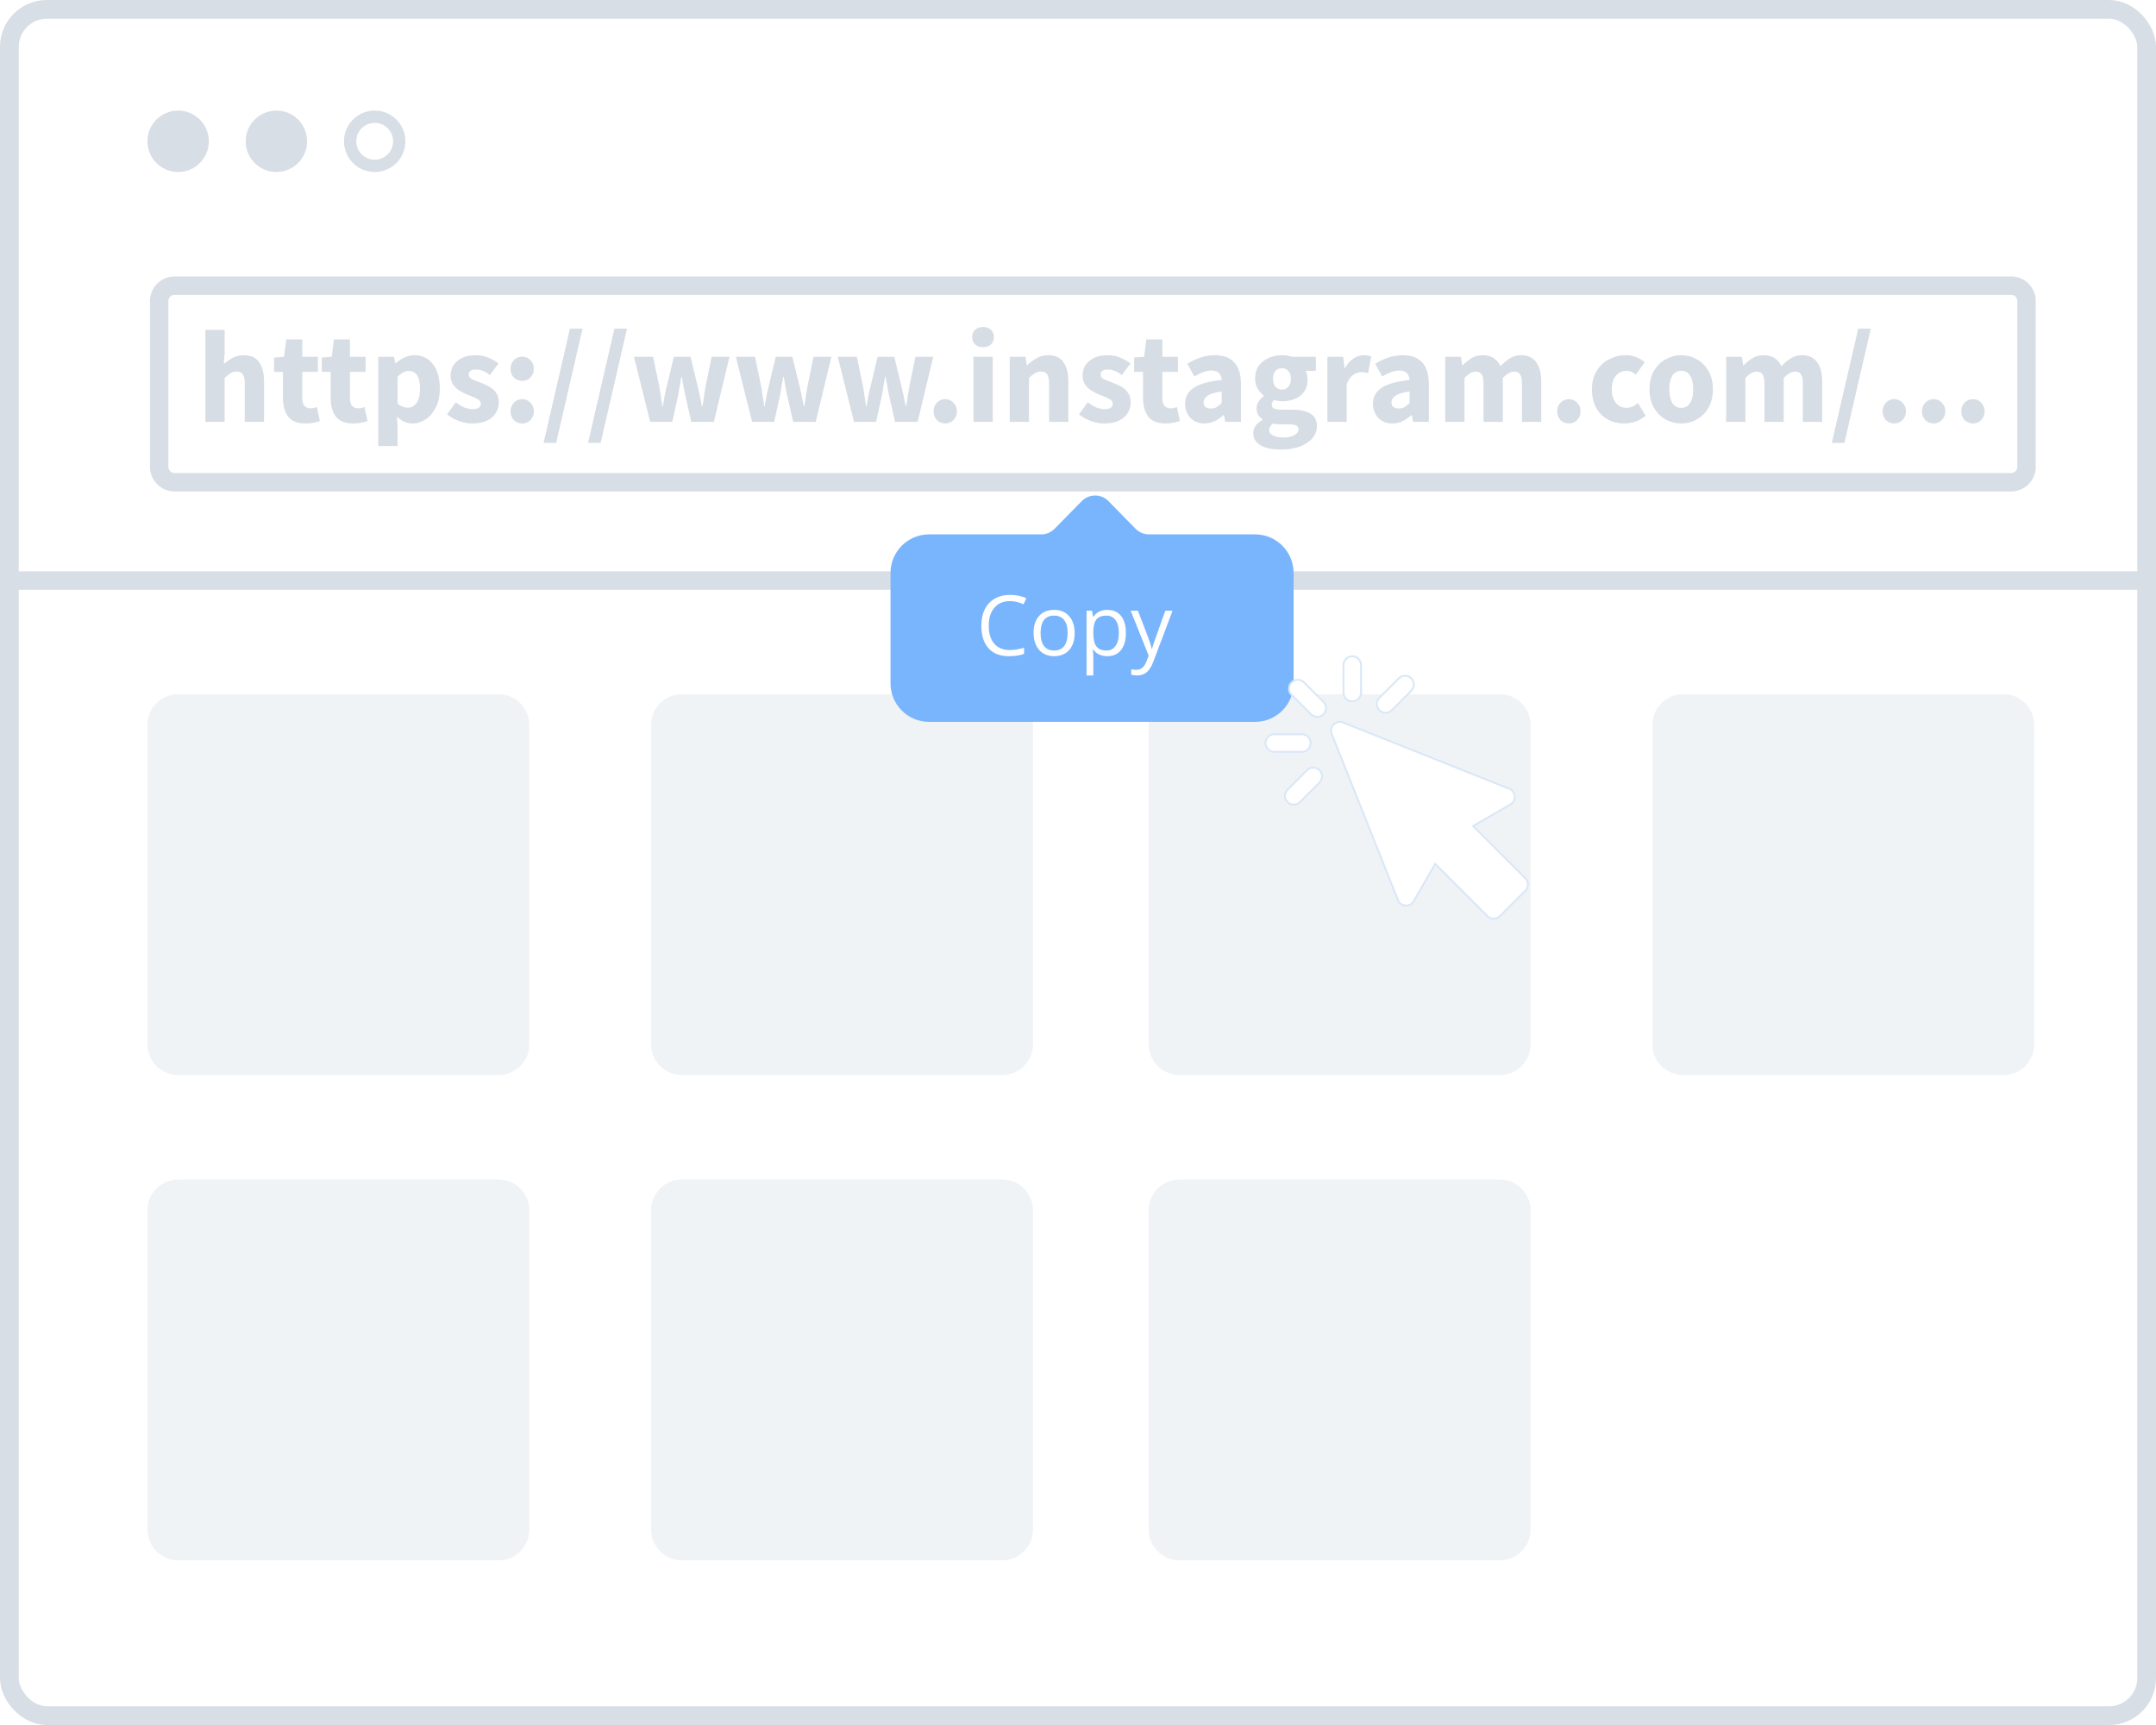 <svg width="230" height="184" viewBox="0 0 230 184" fill="none" xmlns="http://www.w3.org/2000/svg">
<rect x="1" y="1" width="228" height="182" rx="4" fill="white" stroke="#D8DEE5" stroke-width="2"/>
<path fill-rule="evenodd" clip-rule="evenodd" d="M230 62.906H0V60.94H230V62.906Z" fill="#D8DEE5"/>
<path fill-rule="evenodd" clip-rule="evenodd" d="M205.795 38.045C206.179 38.429 206.179 39.051 205.795 39.435L201.943 43.287C201.559 43.671 200.936 43.671 200.553 43.287C200.169 42.904 200.169 42.281 200.553 41.897L204.405 38.045C204.789 37.661 205.411 37.661 205.795 38.045Z" fill="white"/>
<path fill-rule="evenodd" clip-rule="evenodd" d="M205.874 43.287C205.49 43.671 204.868 43.671 204.484 43.287L200.632 39.435C200.248 39.051 200.248 38.429 200.632 38.045C201.016 37.661 201.638 37.661 202.022 38.045L205.874 41.897C206.258 42.281 206.258 42.904 205.874 43.287Z" fill="white"/>
<path fill-rule="evenodd" clip-rule="evenodd" d="M214.547 31.453H18.621C18.259 31.453 17.966 31.747 17.966 32.108V49.801C17.966 50.163 18.259 50.456 18.621 50.456H214.547C214.909 50.456 215.202 50.163 215.202 49.801V32.108C215.202 31.747 214.909 31.453 214.547 31.453ZM18.621 29.487C17.174 29.487 16 30.661 16 32.108V49.801C16 51.248 17.174 52.422 18.621 52.422H214.547C215.995 52.422 217.168 51.248 217.168 49.801V32.108C217.168 30.661 215.995 29.487 214.547 29.487H18.621Z" fill="#D8DEE5"/>
<rect x="190" y="32" width="25" height="18" fill="url(#paint0_linear_1045_2026)"/>
<path d="M22.279 15.071C22.279 16.881 20.812 18.348 19.003 18.348C17.193 18.348 15.727 16.881 15.727 15.071C15.727 13.262 17.193 11.795 19.003 11.795C20.812 11.795 22.279 13.262 22.279 15.071Z" fill="#D8DEE5"/>
<path d="M32.763 15.071C32.763 16.881 31.297 18.348 29.487 18.348C27.678 18.348 26.211 16.881 26.211 15.071C26.211 13.262 27.678 11.795 29.487 11.795C31.297 11.795 32.763 13.262 32.763 15.071Z" fill="#D8DEE5"/>
<path fill-rule="evenodd" clip-rule="evenodd" d="M39.971 17.037C41.057 17.037 41.937 16.157 41.937 15.071C41.937 13.986 41.057 13.105 39.971 13.105C38.886 13.105 38.006 13.986 38.006 15.071C38.006 16.157 38.886 17.037 39.971 17.037ZM39.971 18.348C41.781 18.348 43.248 16.881 43.248 15.071C43.248 13.262 41.781 11.795 39.971 11.795C38.162 11.795 36.695 13.262 36.695 15.071C36.695 16.881 38.162 18.348 39.971 18.348Z" fill="#D8DEE5"/>
<path opacity="0.2" d="M15.727 77.322C15.727 75.512 17.193 74.045 19.003 74.045H53.193C55.002 74.045 56.469 75.512 56.469 77.322V111.396C56.469 113.205 55.002 114.672 53.193 114.672H19.003C17.193 114.672 15.727 113.205 15.727 111.396V77.322Z" fill="#B8C3D2"/>
<path opacity="0.2" d="M69.459 77.322C69.459 75.512 70.925 74.045 72.735 74.045H106.925C108.734 74.045 110.201 75.512 110.201 77.322V111.396C110.201 113.205 108.734 114.672 106.925 114.672H72.735C70.925 114.672 69.459 113.205 69.459 111.396V77.322Z" fill="#B8C3D2"/>
<path opacity="0.2" d="M122.536 77.322C122.536 75.512 124.003 74.045 125.812 74.045H160.002C161.811 74.045 163.278 75.512 163.278 77.322V111.396C163.278 113.205 161.811 114.672 160.002 114.672H125.812C124.003 114.672 122.536 113.205 122.536 111.396V77.322Z" fill="#B8C3D2"/>
<path opacity="0.2" d="M176.268 77.322C176.268 75.512 177.735 74.045 179.544 74.045H213.734C215.543 74.045 217.01 75.512 217.01 77.322V111.396C217.01 113.205 215.543 114.672 213.734 114.672H179.544C177.735 114.672 176.268 113.205 176.268 111.396V77.322Z" fill="#B8C3D2"/>
<path opacity="0.2" d="M15.727 129.088C15.727 127.279 17.193 125.812 19.003 125.812H53.193C55.002 125.812 56.469 127.279 56.469 129.088V163.162C56.469 164.972 55.002 166.439 53.193 166.439H19.003C17.193 166.439 15.727 164.972 15.727 163.162V129.088Z" fill="#B8C3D2"/>
<path opacity="0.2" d="M69.459 129.088C69.459 127.279 70.925 125.812 72.735 125.812H106.925C108.734 125.812 110.201 127.279 110.201 129.088V163.162C110.201 164.972 108.734 166.439 106.925 166.439H72.735C70.925 166.439 69.459 164.972 69.459 163.162V129.088Z" fill="#B8C3D2"/>
<path opacity="0.2" d="M122.536 129.088C122.536 127.279 124.003 125.812 125.812 125.812H160.002C161.811 125.812 163.278 127.279 163.278 129.088V163.162C163.278 164.972 161.811 166.439 160.002 166.439H125.812C124.003 166.439 122.536 164.972 122.536 163.162V129.088Z" fill="#B8C3D2"/>
<path fill-rule="evenodd" clip-rule="evenodd" d="M122.571 57C122.034 57 121.52 56.784 121.144 56.401L118.251 53.455C117.467 52.656 116.181 52.656 115.397 53.455L112.505 56.401C112.128 56.784 111.614 57 111.077 57H99.111C96.841 57 95 58.841 95 61.111V72.889C95 75.16 96.841 77 99.111 77H133.889C136.159 77 138 75.16 138 72.889V61.111C138 58.841 136.159 57 133.889 57H122.571Z" fill="#79B5FC"/>
<path d="M107.74 64.118C107.041 64.118 106.489 64.352 106.083 64.819C105.68 65.282 105.478 65.919 105.478 66.728C105.478 67.56 105.672 68.204 106.061 68.659C106.452 69.111 107.009 69.338 107.731 69.338C108.175 69.338 108.681 69.258 109.249 69.098V69.746C108.808 69.912 108.265 69.994 107.618 69.994C106.681 69.994 105.958 69.71 105.448 69.142C104.94 68.573 104.687 67.766 104.687 66.719C104.687 66.064 104.808 65.49 105.052 64.997C105.298 64.504 105.652 64.124 106.113 63.857C106.577 63.591 107.122 63.457 107.748 63.457C108.415 63.457 108.998 63.579 109.497 63.822L109.184 64.457C108.702 64.231 108.221 64.118 107.74 64.118ZM114.642 67.519C114.642 68.296 114.446 68.904 114.055 69.342C113.664 69.777 113.123 69.994 112.433 69.994C112.006 69.994 111.628 69.894 111.297 69.694C110.967 69.494 110.712 69.207 110.532 68.833C110.352 68.459 110.262 68.021 110.262 67.519C110.262 66.742 110.457 66.138 110.845 65.706C111.234 65.271 111.773 65.053 112.463 65.053C113.13 65.053 113.659 65.275 114.051 65.719C114.445 66.162 114.642 66.763 114.642 67.519ZM111.01 67.519C111.01 68.128 111.132 68.592 111.376 68.911C111.619 69.23 111.977 69.39 112.45 69.39C112.923 69.39 113.281 69.232 113.524 68.916C113.771 68.597 113.894 68.131 113.894 67.519C113.894 66.913 113.771 66.454 113.524 66.141C113.281 65.825 112.92 65.667 112.441 65.667C111.969 65.667 111.612 65.822 111.371 66.132C111.131 66.442 111.01 66.905 111.01 67.519ZM118.13 69.994C117.82 69.994 117.536 69.938 117.278 69.825C117.023 69.709 116.808 69.532 116.634 69.294H116.582C116.617 69.572 116.634 69.836 116.634 70.085V72.047H115.912V65.14H116.499L116.599 65.793H116.634C116.82 65.532 117.036 65.343 117.282 65.227C117.529 65.111 117.811 65.053 118.13 65.053C118.762 65.053 119.249 65.269 119.592 65.701C119.937 66.133 120.109 66.74 120.109 67.519C120.109 68.302 119.934 68.911 119.583 69.346C119.235 69.778 118.751 69.994 118.13 69.994ZM118.026 65.667C117.539 65.667 117.186 65.802 116.969 66.071C116.752 66.341 116.64 66.77 116.634 67.359V67.519C116.634 68.189 116.746 68.669 116.969 68.959C117.192 69.246 117.55 69.39 118.043 69.39C118.455 69.39 118.777 69.223 119.009 68.889C119.244 68.556 119.361 68.097 119.361 67.511C119.361 66.916 119.244 66.461 119.009 66.145C118.777 65.826 118.449 65.667 118.026 65.667ZM120.618 65.14H121.392L122.436 67.859C122.665 68.479 122.807 68.927 122.862 69.203H122.897C122.935 69.055 123.013 68.802 123.132 68.446C123.254 68.086 123.648 66.984 124.315 65.14H125.089L123.041 70.568C122.838 71.105 122.6 71.485 122.327 71.708C122.058 71.934 121.726 72.047 121.331 72.047C121.111 72.047 120.894 72.022 120.679 71.973V71.395C120.838 71.43 121.017 71.447 121.214 71.447C121.71 71.447 122.064 71.168 122.275 70.612L122.54 69.933L120.618 65.14Z" fill="white"/>
<g filter="url(#filter0_dd_1045_2026)">
<path fill-rule="evenodd" clip-rule="evenodd" d="M134.259 67.815C134.776 67.815 135.195 67.396 135.195 66.879V63.936C135.195 63.419 134.776 63 134.259 63C133.742 63 133.322 63.419 133.322 63.936V66.879C133.322 67.396 133.742 67.815 134.259 67.815ZM127.786 65.786C128.152 65.421 128.745 65.421 129.11 65.786L131.191 67.867C131.556 68.232 131.556 68.825 131.191 69.191C131.008 69.374 130.768 69.465 130.529 69.465C130.289 69.465 130.049 69.374 129.866 69.191L127.786 67.11C127.42 66.745 127.42 66.152 127.786 65.786ZM147.151 81.11L152.723 86.682C153.089 87.048 153.089 87.641 152.723 88.006L150.004 90.726C149.829 90.901 149.59 91 149.342 91C149.094 91 148.855 90.901 148.68 90.726L143.108 85.153L140.812 89.129C140.633 89.439 140.292 89.62 139.934 89.594C139.576 89.568 139.264 89.34 139.131 89.007L132.061 71.278C131.923 70.931 132.004 70.534 132.269 70.269C132.534 70.005 132.93 69.923 133.278 70.062L151.005 77.133C151.338 77.266 151.566 77.577 151.592 77.935C151.618 78.293 151.437 78.634 151.126 78.814L147.151 81.11ZM129.815 72.259C129.815 71.742 129.396 71.323 128.879 71.323H125.936C125.419 71.323 125 71.742 125 72.259C125 72.776 125.419 73.196 125.936 73.196H128.879C129.396 73.196 129.815 72.776 129.815 72.259ZM127.355 77.23L129.436 75.149C129.802 74.784 130.394 74.784 130.76 75.149C131.125 75.515 131.125 76.108 130.76 76.474L128.679 78.554C128.496 78.737 128.256 78.829 128.017 78.829C127.777 78.829 127.538 78.737 127.355 78.554C126.989 78.189 126.989 77.596 127.355 77.23ZM138.472 68.76C138.29 68.943 138.05 69.034 137.81 69.034C137.571 69.034 137.331 68.943 137.148 68.76C136.783 68.394 136.783 67.802 137.148 67.436L139.229 65.355C139.594 64.99 140.187 64.99 140.553 65.355C140.919 65.721 140.919 66.314 140.553 66.679L138.472 68.76Z" fill="white"/>
<path d="M129.11 65.786L129.181 65.715L129.181 65.715L129.11 65.786ZM127.786 65.786L127.715 65.715L127.715 65.715L127.786 65.786ZM131.191 67.867L131.12 67.937L131.12 67.937L131.191 67.867ZM131.191 69.191L131.261 69.262L131.191 69.191ZM129.866 69.191L129.796 69.262L129.866 69.191ZM127.786 67.11L127.715 67.181L127.715 67.181L127.786 67.11ZM152.723 86.682L152.652 86.753V86.753L152.723 86.682ZM147.151 81.11L147.101 81.023L146.988 81.088L147.08 81.18L147.151 81.11ZM152.723 88.006L152.794 88.077L152.794 88.077L152.723 88.006ZM150.004 90.726L149.933 90.655L149.933 90.655L150.004 90.726ZM148.68 90.726L148.751 90.655L148.751 90.655L148.68 90.726ZM143.108 85.153L143.179 85.083L143.087 84.99L143.021 85.103L143.108 85.153ZM140.812 89.129L140.725 89.079L140.725 89.079L140.812 89.129ZM139.934 89.594L139.941 89.494L139.941 89.494L139.934 89.594ZM139.131 89.007L139.039 89.044L139.039 89.044L139.131 89.007ZM132.061 71.278L132.154 71.241L132.154 71.241L132.061 71.278ZM132.269 70.269L132.198 70.198L132.198 70.199L132.269 70.269ZM133.278 70.062L133.241 70.155L133.241 70.155L133.278 70.062ZM151.005 77.133L150.968 77.226L150.968 77.226L151.005 77.133ZM151.592 77.935L151.492 77.942V77.942L151.592 77.935ZM151.126 78.814L151.076 78.727L151.076 78.727L151.126 78.814ZM128.879 73.196V73.296H128.879L128.879 73.196ZM129.436 75.149L129.365 75.079L129.365 75.079L129.436 75.149ZM127.355 77.23L127.284 77.159L127.284 77.159L127.355 77.23ZM130.76 75.149L130.83 75.079L130.83 75.079L130.76 75.149ZM130.76 76.474L130.83 76.544L130.83 76.544L130.76 76.474ZM128.679 78.554L128.608 78.484L128.608 78.484L128.679 78.554ZM127.355 78.554L127.284 78.625L127.284 78.625L127.355 78.554ZM138.472 68.76L138.543 68.831L138.543 68.831L138.472 68.76ZM137.148 68.76L137.078 68.831L137.078 68.831L137.148 68.76ZM137.148 67.436L137.219 67.507L137.219 67.507L137.148 67.436ZM139.229 65.355L139.158 65.284L139.158 65.284L139.229 65.355ZM140.553 65.355L140.624 65.284L140.624 65.284L140.553 65.355ZM140.553 66.679L140.482 66.609L140.482 66.609L140.553 66.679ZM135.095 66.879C135.095 67.341 134.72 67.715 134.259 67.715V67.915C134.831 67.915 135.295 67.451 135.295 66.879H135.095ZM135.095 63.936V66.879H135.295V63.936H135.095ZM134.259 63.1C134.721 63.1 135.095 63.474 135.095 63.936H135.295C135.295 63.364 134.831 62.9 134.259 62.9V63.1ZM133.422 63.936C133.422 63.474 133.797 63.1 134.259 63.1V62.9C133.686 62.9 133.222 63.364 133.222 63.936H133.422ZM133.422 66.879V63.936H133.222V66.879H133.422ZM134.259 67.715C133.797 67.715 133.422 67.341 133.422 66.879H133.222C133.222 67.451 133.686 67.915 134.259 67.915V67.715ZM129.181 65.715C128.776 65.311 128.12 65.311 127.715 65.715L127.857 65.857C128.183 65.53 128.713 65.53 129.04 65.857L129.181 65.715ZM131.261 67.796L129.181 65.715L129.04 65.857L131.12 67.937L131.261 67.796ZM131.261 69.262C131.666 68.857 131.666 68.201 131.261 67.796L131.12 67.937C131.447 68.264 131.447 68.794 131.12 69.12L131.261 69.262ZM130.529 69.565C130.794 69.565 131.059 69.464 131.261 69.262L131.12 69.12C130.957 69.284 130.743 69.365 130.529 69.365V69.565ZM129.796 69.262C129.998 69.464 130.263 69.565 130.529 69.565V69.365C130.314 69.365 130.101 69.284 129.937 69.12L129.796 69.262ZM127.715 67.181L129.796 69.262L129.937 69.12L127.857 67.04L127.715 67.181ZM127.715 65.715C127.311 66.12 127.311 66.776 127.715 67.181L127.857 67.04C127.53 66.713 127.53 66.183 127.857 65.857L127.715 65.715ZM152.794 86.611L147.222 81.039L147.08 81.18L152.652 86.753L152.794 86.611ZM152.794 88.077C153.198 87.672 153.198 87.016 152.794 86.611L152.652 86.753C152.979 87.079 152.979 87.609 152.652 87.936L152.794 88.077ZM150.075 90.796L152.794 88.077L152.652 87.936L149.933 90.655L150.075 90.796ZM149.342 91.1C149.617 91.1 149.881 90.991 150.075 90.796L149.933 90.655C149.777 90.812 149.564 90.9 149.342 90.9V91.1ZM148.609 90.796C148.803 90.991 149.067 91.1 149.342 91.1V90.9C149.12 90.9 148.907 90.812 148.751 90.655L148.609 90.796ZM143.037 85.224L148.609 90.796L148.751 90.655L143.179 85.083L143.037 85.224ZM140.899 89.179L143.195 85.203L143.021 85.103L140.725 89.079L140.899 89.179ZM139.927 89.694C140.323 89.723 140.7 89.522 140.899 89.179L140.725 89.079C140.565 89.356 140.261 89.518 139.941 89.494L139.927 89.694ZM139.039 89.044C139.186 89.413 139.531 89.665 139.927 89.694L139.941 89.494C139.621 89.471 139.343 89.268 139.224 88.97L139.039 89.044ZM131.968 71.315L139.039 89.044L139.224 88.97L132.154 71.241L131.968 71.315ZM132.198 70.199C131.905 70.492 131.815 70.931 131.968 71.315L132.154 71.241C132.03 70.931 132.103 70.576 132.34 70.34L132.198 70.199ZM133.315 69.969C132.93 69.815 132.491 69.906 132.198 70.198L132.34 70.34C132.576 70.104 132.93 70.031 133.241 70.155L133.315 69.969ZM151.042 77.04L133.315 69.969L133.241 70.155L150.968 77.226L151.042 77.04ZM151.691 77.928C151.663 77.532 151.411 77.187 151.042 77.04L150.968 77.226C151.265 77.345 151.469 77.623 151.492 77.942L151.691 77.928ZM151.176 78.9C151.52 78.701 151.72 78.324 151.691 77.928L151.492 77.942C151.515 78.262 151.354 78.567 151.076 78.727L151.176 78.9ZM147.201 81.196L151.176 78.9L151.076 78.727L147.101 81.023L147.201 81.196ZM128.879 71.423C129.341 71.423 129.715 71.798 129.715 72.259H129.915C129.915 71.687 129.451 71.223 128.879 71.223V71.423ZM125.936 71.423H128.879V71.223H125.936V71.423ZM125.1 72.259C125.1 71.797 125.475 71.423 125.936 71.423V71.223C125.364 71.223 124.9 71.687 124.9 72.259H125.1ZM125.936 73.096C125.474 73.096 125.1 72.721 125.1 72.259H124.9C124.9 72.832 125.364 73.296 125.936 73.296V73.096ZM128.879 73.096H125.936V73.296H128.879V73.096ZM129.715 72.259C129.715 72.721 129.341 73.096 128.879 73.096L128.879 73.296C129.451 73.296 129.915 72.832 129.915 72.259H129.715ZM129.365 75.079L127.284 77.159L127.425 77.301L129.506 75.22L129.365 75.079ZM130.83 75.079C130.426 74.674 129.77 74.674 129.365 75.079L129.506 75.22C129.833 74.894 130.362 74.894 130.689 75.22L130.83 75.079ZM130.83 76.544C131.235 76.139 131.235 75.483 130.83 75.079L130.689 75.22C131.016 75.547 131.016 76.076 130.689 76.403L130.83 76.544ZM128.75 78.625L130.83 76.544L130.689 76.403L128.608 78.484L128.75 78.625ZM128.017 78.928C128.282 78.928 128.547 78.827 128.75 78.625L128.608 78.484C128.445 78.647 128.231 78.728 128.017 78.728V78.928ZM127.284 78.625C127.486 78.827 127.752 78.928 128.017 78.928V78.728C127.803 78.728 127.589 78.647 127.425 78.484L127.284 78.625ZM127.284 77.159C126.879 77.564 126.879 78.22 127.284 78.625L127.425 78.484C127.099 78.157 127.099 77.627 127.425 77.301L127.284 77.159ZM137.81 69.134C138.076 69.134 138.341 69.033 138.543 68.831L138.402 68.689C138.238 68.853 138.025 68.934 137.81 68.934V69.134ZM137.078 68.831C137.28 69.033 137.545 69.134 137.81 69.134V68.934C137.596 68.934 137.382 68.853 137.219 68.689L137.078 68.831ZM137.078 67.365C136.673 67.77 136.673 68.426 137.078 68.831L137.219 68.689C136.892 68.363 136.892 67.833 137.219 67.507L137.078 67.365ZM139.158 65.284L137.078 67.365L137.219 67.507L139.299 65.426L139.158 65.284ZM140.624 65.284C140.219 64.88 139.563 64.88 139.158 65.284L139.299 65.426C139.626 65.099 140.156 65.099 140.482 65.426L140.624 65.284ZM140.624 66.75C141.028 66.345 141.028 65.689 140.624 65.284L140.482 65.426C140.809 65.752 140.809 66.282 140.482 66.609L140.624 66.75ZM138.543 68.831L140.624 66.75L140.482 66.609L138.402 68.689L138.543 68.831Z" fill="#D9E7F7"/>
</g>
<path d="M21.91 45V35.186H23.968V37.594L23.87 38.84C24.131 38.607 24.435 38.392 24.78 38.196C25.135 37.991 25.545 37.888 26.012 37.888C26.768 37.888 27.314 38.14 27.65 38.644C27.995 39.139 28.168 39.82 28.168 40.688V45H26.11V40.954C26.11 40.45 26.04 40.105 25.9 39.918C25.769 39.731 25.555 39.638 25.256 39.638C24.995 39.638 24.771 39.699 24.584 39.82C24.397 39.932 24.192 40.095 23.968 40.31V45H21.91ZM32.582 45.168C31.723 45.168 31.107 44.921 30.734 44.426C30.37 43.931 30.188 43.283 30.188 42.48V39.666H29.236V38.14L30.3 38.056L30.538 36.208H32.246V38.056H33.912V39.666H32.246V42.452C32.246 42.844 32.325 43.129 32.484 43.306C32.652 43.474 32.871 43.558 33.142 43.558C33.254 43.558 33.366 43.544 33.478 43.516C33.599 43.488 33.707 43.455 33.8 43.418L34.122 44.916C33.945 44.972 33.725 45.028 33.464 45.084C33.212 45.14 32.918 45.168 32.582 45.168ZM37.668 45.168C36.809 45.168 36.193 44.921 35.82 44.426C35.456 43.931 35.274 43.283 35.274 42.48V39.666H34.322V38.14L35.386 38.056L35.624 36.208H37.332V38.056H38.998V39.666H37.332V42.452C37.332 42.844 37.411 43.129 37.57 43.306C37.738 43.474 37.957 43.558 38.228 43.558C38.34 43.558 38.452 43.544 38.564 43.516C38.685 43.488 38.793 43.455 38.886 43.418L39.208 44.916C39.031 44.972 38.811 45.028 38.55 45.084C38.298 45.14 38.004 45.168 37.668 45.168ZM40.353 47.576V38.056H42.033L42.173 38.742H42.229C42.5 38.499 42.803 38.299 43.139 38.14C43.485 37.972 43.839 37.888 44.203 37.888C45.043 37.888 45.706 38.21 46.191 38.854C46.677 39.489 46.919 40.343 46.919 41.416C46.919 42.209 46.779 42.886 46.499 43.446C46.219 44.006 45.855 44.435 45.407 44.734C44.969 45.023 44.497 45.168 43.993 45.168C43.695 45.168 43.405 45.107 43.125 44.986C42.845 44.855 42.584 44.673 42.341 44.44L42.411 45.546V47.576H40.353ZM43.517 43.488C43.872 43.488 44.175 43.325 44.427 42.998C44.679 42.671 44.805 42.153 44.805 41.444C44.805 40.193 44.404 39.568 43.601 39.568C43.2 39.568 42.803 39.778 42.411 40.198V43.04C42.598 43.208 42.785 43.325 42.971 43.39C43.158 43.455 43.34 43.488 43.517 43.488ZM50.354 45.168C49.897 45.168 49.426 45.079 48.94 44.902C48.464 44.725 48.049 44.491 47.694 44.202L48.618 42.914C48.936 43.147 49.239 43.329 49.528 43.46C49.827 43.581 50.121 43.642 50.41 43.642C50.718 43.642 50.942 43.591 51.082 43.488C51.222 43.376 51.292 43.231 51.292 43.054C51.292 42.895 51.222 42.765 51.082 42.662C50.952 42.559 50.779 42.466 50.564 42.382C50.35 42.289 50.121 42.195 49.878 42.102C49.598 41.99 49.318 41.85 49.038 41.682C48.768 41.514 48.539 41.299 48.352 41.038C48.166 40.767 48.072 40.441 48.072 40.058C48.072 39.414 48.315 38.891 48.8 38.49C49.295 38.089 49.939 37.888 50.732 37.888C51.264 37.888 51.731 37.981 52.132 38.168C52.543 38.345 52.893 38.546 53.182 38.77L52.258 40.002C52.016 39.815 51.773 39.671 51.53 39.568C51.288 39.465 51.045 39.414 50.802 39.414C50.27 39.414 50.004 39.596 50.004 39.96C50.004 40.184 50.135 40.357 50.396 40.478C50.667 40.59 50.98 40.711 51.334 40.842C51.633 40.945 51.922 41.08 52.202 41.248C52.492 41.407 52.73 41.621 52.916 41.892C53.112 42.153 53.21 42.499 53.21 42.928C53.21 43.553 52.968 44.085 52.482 44.524C51.997 44.953 51.288 45.168 50.354 45.168ZM55.707 40.632C55.353 40.632 55.054 40.511 54.811 40.268C54.578 40.016 54.461 39.708 54.461 39.344C54.461 38.971 54.578 38.663 54.811 38.42C55.054 38.168 55.353 38.042 55.707 38.042C56.062 38.042 56.356 38.168 56.589 38.42C56.832 38.663 56.953 38.971 56.953 39.344C56.953 39.708 56.832 40.016 56.589 40.268C56.356 40.511 56.062 40.632 55.707 40.632ZM55.707 45.168C55.353 45.168 55.054 45.047 54.811 44.804C54.578 44.552 54.461 44.244 54.461 43.88C54.461 43.507 54.578 43.199 54.811 42.956C55.054 42.704 55.353 42.578 55.707 42.578C56.062 42.578 56.356 42.704 56.589 42.956C56.832 43.199 56.953 43.507 56.953 43.88C56.953 44.244 56.832 44.552 56.589 44.804C56.356 45.047 56.062 45.168 55.707 45.168ZM57.987 47.24L60.801 35.06H62.145L59.331 47.24H57.987ZM62.731 47.24L65.545 35.06H66.889L64.075 47.24H62.731ZM69.365 45L67.629 38.056H69.673L70.345 41.276C70.401 41.621 70.452 41.962 70.499 42.298C70.546 42.634 70.597 42.979 70.653 43.334H70.709C70.774 42.979 70.835 42.629 70.891 42.284C70.956 41.939 71.031 41.603 71.115 41.276L71.885 38.056H73.663L74.447 41.276C74.531 41.621 74.606 41.962 74.671 42.298C74.746 42.634 74.816 42.979 74.881 43.334H74.937C75.002 42.979 75.054 42.634 75.091 42.298C75.138 41.962 75.194 41.621 75.259 41.276L75.917 38.056H77.821L76.155 45H73.747L73.117 42.228C73.052 41.901 72.986 41.575 72.921 41.248C72.865 40.921 72.804 40.571 72.739 40.198H72.683C72.618 40.571 72.557 40.921 72.501 41.248C72.454 41.575 72.398 41.901 72.333 42.228L71.717 45H69.365ZM80.234 45L78.498 38.056H80.542L81.214 41.276C81.27 41.621 81.321 41.962 81.368 42.298C81.415 42.634 81.466 42.979 81.522 43.334H81.578C81.643 42.979 81.704 42.629 81.76 42.284C81.825 41.939 81.9 41.603 81.984 41.276L82.754 38.056H84.532L85.316 41.276C85.4 41.621 85.475 41.962 85.54 42.298C85.615 42.634 85.685 42.979 85.75 43.334H85.806C85.871 42.979 85.923 42.634 85.96 42.298C86.007 41.962 86.063 41.621 86.128 41.276L86.786 38.056H88.69L87.024 45H84.616L83.986 42.228C83.921 41.901 83.855 41.575 83.79 41.248C83.734 40.921 83.673 40.571 83.608 40.198H83.552C83.487 40.571 83.426 40.921 83.37 41.248C83.323 41.575 83.267 41.901 83.202 42.228L82.586 45H80.234ZM91.103 45L89.367 38.056H91.411L92.083 41.276C92.139 41.621 92.191 41.962 92.237 42.298C92.284 42.634 92.335 42.979 92.391 43.334H92.447C92.513 42.979 92.573 42.629 92.629 42.284C92.695 41.939 92.769 41.603 92.853 41.276L93.623 38.056H95.401L96.185 41.276C96.269 41.621 96.344 41.962 96.409 42.298C96.484 42.634 96.554 42.979 96.619 43.334H96.675C96.741 42.979 96.792 42.634 96.829 42.298C96.876 41.962 96.932 41.621 96.997 41.276L97.655 38.056H99.559L97.893 45H95.485L94.855 42.228C94.79 41.901 94.725 41.575 94.659 41.248C94.603 40.921 94.543 40.571 94.477 40.198H94.421C94.356 40.571 94.295 40.921 94.239 41.248C94.193 41.575 94.137 41.901 94.071 42.228L93.455 45H91.103ZM100.838 45.168C100.484 45.168 100.185 45.047 99.942 44.804C99.709 44.552 99.592 44.244 99.592 43.88C99.592 43.507 99.709 43.199 99.942 42.956C100.185 42.704 100.484 42.578 100.838 42.578C101.193 42.578 101.487 42.704 101.72 42.956C101.963 43.199 102.084 43.507 102.084 43.88C102.084 44.244 101.963 44.552 101.72 44.804C101.487 45.047 101.193 45.168 100.838 45.168ZM103.846 45V38.056H105.904V45H103.846ZM104.868 37.034C104.522 37.034 104.242 36.936 104.028 36.74C103.813 36.544 103.706 36.283 103.706 35.956C103.706 35.629 103.813 35.368 104.028 35.172C104.242 34.976 104.522 34.878 104.868 34.878C105.213 34.878 105.493 34.976 105.708 35.172C105.922 35.368 106.03 35.629 106.03 35.956C106.03 36.283 105.922 36.544 105.708 36.74C105.493 36.936 105.213 37.034 104.868 37.034ZM107.715 45V38.056H109.395L109.535 38.938H109.591C109.889 38.658 110.216 38.415 110.571 38.21C110.935 37.995 111.35 37.888 111.817 37.888C112.573 37.888 113.119 38.14 113.455 38.644C113.8 39.139 113.973 39.82 113.973 40.688V45H111.915V40.954C111.915 40.45 111.845 40.105 111.705 39.918C111.574 39.731 111.359 39.638 111.061 39.638C110.799 39.638 110.575 39.699 110.389 39.82C110.202 39.932 109.997 40.095 109.773 40.31V45H107.715ZM117.77 45.168C117.313 45.168 116.842 45.079 116.356 44.902C115.88 44.725 115.465 44.491 115.11 44.202L116.034 42.914C116.352 43.147 116.655 43.329 116.944 43.46C117.243 43.581 117.537 43.642 117.826 43.642C118.134 43.642 118.358 43.591 118.498 43.488C118.638 43.376 118.708 43.231 118.708 43.054C118.708 42.895 118.638 42.765 118.498 42.662C118.368 42.559 118.195 42.466 117.98 42.382C117.766 42.289 117.537 42.195 117.294 42.102C117.014 41.99 116.734 41.85 116.454 41.682C116.184 41.514 115.955 41.299 115.768 41.038C115.582 40.767 115.488 40.441 115.488 40.058C115.488 39.414 115.731 38.891 116.216 38.49C116.711 38.089 117.355 37.888 118.148 37.888C118.68 37.888 119.147 37.981 119.548 38.168C119.959 38.345 120.309 38.546 120.598 38.77L119.674 40.002C119.432 39.815 119.189 39.671 118.946 39.568C118.704 39.465 118.461 39.414 118.218 39.414C117.686 39.414 117.42 39.596 117.42 39.96C117.42 40.184 117.551 40.357 117.812 40.478C118.083 40.59 118.396 40.711 118.75 40.842C119.049 40.945 119.338 41.08 119.618 41.248C119.908 41.407 120.146 41.621 120.332 41.892C120.528 42.153 120.626 42.499 120.626 42.928C120.626 43.553 120.384 44.085 119.898 44.524C119.413 44.953 118.704 45.168 117.77 45.168ZM124.334 45.168C123.475 45.168 122.859 44.921 122.486 44.426C122.122 43.931 121.94 43.283 121.94 42.48V39.666H120.988V38.14L122.052 38.056L122.29 36.208H123.998V38.056H125.664V39.666H123.998V42.452C123.998 42.844 124.077 43.129 124.236 43.306C124.404 43.474 124.623 43.558 124.894 43.558C125.006 43.558 125.118 43.544 125.23 43.516C125.351 43.488 125.459 43.455 125.552 43.418L125.874 44.916C125.697 44.972 125.477 45.028 125.216 45.084C124.964 45.14 124.67 45.168 124.334 45.168ZM128.496 45.168C127.861 45.168 127.357 44.967 126.984 44.566C126.611 44.155 126.424 43.656 126.424 43.068C126.424 42.34 126.732 41.771 127.348 41.36C127.964 40.949 128.958 40.674 130.33 40.534C130.311 40.226 130.218 39.983 130.05 39.806C129.891 39.619 129.621 39.526 129.238 39.526C128.949 39.526 128.655 39.582 128.356 39.694C128.057 39.806 127.74 39.96 127.404 40.156L126.662 38.798C127.101 38.527 127.567 38.308 128.062 38.14C128.566 37.972 129.089 37.888 129.63 37.888C130.517 37.888 131.198 38.145 131.674 38.658C132.15 39.171 132.388 39.96 132.388 41.024V45H130.708L130.568 44.286H130.512C130.223 44.547 129.91 44.762 129.574 44.93C129.247 45.089 128.888 45.168 128.496 45.168ZM129.196 43.572C129.429 43.572 129.63 43.521 129.798 43.418C129.975 43.306 130.153 43.161 130.33 42.984V41.766C129.602 41.859 129.098 42.009 128.818 42.214C128.538 42.41 128.398 42.643 128.398 42.914C128.398 43.138 128.468 43.306 128.608 43.418C128.757 43.521 128.953 43.572 129.196 43.572ZM136.607 47.954C136.065 47.954 135.575 47.893 135.137 47.772C134.698 47.651 134.348 47.459 134.087 47.198C133.825 46.937 133.695 46.601 133.695 46.19C133.695 45.63 134.026 45.163 134.689 44.79V44.734C134.511 44.613 134.357 44.459 134.227 44.272C134.105 44.085 134.045 43.847 134.045 43.558C134.045 43.306 134.119 43.063 134.269 42.83C134.418 42.597 134.605 42.405 134.829 42.256V42.2C134.586 42.032 134.367 41.789 134.171 41.472C133.984 41.155 133.891 40.795 133.891 40.394C133.891 39.834 134.026 39.372 134.297 39.008C134.567 38.635 134.922 38.355 135.361 38.168C135.799 37.981 136.266 37.888 136.761 37.888C137.171 37.888 137.531 37.944 137.839 38.056H140.373V39.554H139.267C139.332 39.657 139.383 39.787 139.421 39.946C139.467 40.105 139.491 40.277 139.491 40.464C139.491 40.996 139.369 41.435 139.127 41.78C138.884 42.125 138.557 42.382 138.147 42.55C137.736 42.718 137.274 42.802 136.761 42.802C136.49 42.802 136.21 42.755 135.921 42.662C135.753 42.802 135.669 42.975 135.669 43.18C135.669 43.357 135.748 43.488 135.907 43.572C136.065 43.656 136.336 43.698 136.719 43.698H137.839C138.697 43.698 139.351 43.838 139.799 44.118C140.256 44.389 140.485 44.837 140.485 45.462C140.485 45.938 140.326 46.363 140.009 46.736C139.691 47.119 139.243 47.417 138.665 47.632C138.086 47.847 137.4 47.954 136.607 47.954ZM136.761 41.556C137.031 41.556 137.255 41.458 137.433 41.262C137.619 41.066 137.713 40.777 137.713 40.394C137.713 40.03 137.619 39.755 137.433 39.568C137.255 39.372 137.031 39.274 136.761 39.274C136.49 39.274 136.261 39.367 136.075 39.554C135.897 39.741 135.809 40.021 135.809 40.394C135.809 40.777 135.897 41.066 136.075 41.262C136.261 41.458 136.49 41.556 136.761 41.556ZM136.929 46.666C137.395 46.666 137.778 46.582 138.077 46.414C138.375 46.246 138.525 46.045 138.525 45.812C138.525 45.597 138.431 45.453 138.245 45.378C138.067 45.303 137.806 45.266 137.461 45.266H136.747C136.513 45.266 136.317 45.257 136.159 45.238C136.009 45.229 135.879 45.21 135.767 45.182C135.515 45.406 135.389 45.635 135.389 45.868C135.389 46.129 135.529 46.325 135.809 46.456C136.098 46.596 136.471 46.666 136.929 46.666ZM141.607 45V38.056H143.287L143.427 39.274H143.483C143.735 38.807 144.039 38.462 144.393 38.238C144.748 38.005 145.103 37.888 145.457 37.888C145.653 37.888 145.817 37.902 145.947 37.93C146.078 37.949 146.19 37.981 146.283 38.028L145.947 39.806C145.826 39.769 145.705 39.741 145.583 39.722C145.471 39.703 145.341 39.694 145.191 39.694C144.93 39.694 144.655 39.792 144.365 39.988C144.085 40.175 143.852 40.501 143.665 40.968V45H141.607ZM148.539 45.168C147.904 45.168 147.4 44.967 147.027 44.566C146.654 44.155 146.467 43.656 146.467 43.068C146.467 42.34 146.775 41.771 147.391 41.36C148.007 40.949 149.001 40.674 150.373 40.534C150.354 40.226 150.261 39.983 150.093 39.806C149.934 39.619 149.664 39.526 149.281 39.526C148.992 39.526 148.698 39.582 148.399 39.694C148.1 39.806 147.783 39.96 147.447 40.156L146.705 38.798C147.144 38.527 147.61 38.308 148.105 38.14C148.609 37.972 149.132 37.888 149.673 37.888C150.56 37.888 151.241 38.145 151.717 38.658C152.193 39.171 152.431 39.96 152.431 41.024V45H150.751L150.611 44.286H150.555C150.266 44.547 149.953 44.762 149.617 44.93C149.29 45.089 148.931 45.168 148.539 45.168ZM149.239 43.572C149.472 43.572 149.673 43.521 149.841 43.418C150.018 43.306 150.196 43.161 150.373 42.984V41.766C149.645 41.859 149.141 42.009 148.861 42.214C148.581 42.41 148.441 42.643 148.441 42.914C148.441 43.138 148.511 43.306 148.651 43.418C148.8 43.521 148.996 43.572 149.239 43.572ZM154.172 45V38.056H155.852L155.992 38.952H156.048C156.337 38.663 156.645 38.415 156.972 38.21C157.298 37.995 157.69 37.888 158.148 37.888C158.642 37.888 159.039 37.991 159.338 38.196C159.646 38.392 159.888 38.677 160.066 39.05C160.374 38.733 160.7 38.462 161.046 38.238C161.391 38.005 161.792 37.888 162.25 37.888C162.996 37.888 163.542 38.14 163.888 38.644C164.242 39.139 164.42 39.82 164.42 40.688V45H162.362V40.954C162.362 40.45 162.292 40.105 162.152 39.918C162.021 39.731 161.806 39.638 161.508 39.638C161.162 39.638 160.766 39.862 160.318 40.31V45H158.26V40.954C158.26 40.45 158.19 40.105 158.05 39.918C157.919 39.731 157.704 39.638 157.406 39.638C157.06 39.638 156.668 39.862 156.23 40.31V45H154.172ZM167.366 45.168C167.011 45.168 166.712 45.047 166.47 44.804C166.236 44.552 166.12 44.244 166.12 43.88C166.12 43.507 166.236 43.199 166.47 42.956C166.712 42.704 167.011 42.578 167.366 42.578C167.72 42.578 168.014 42.704 168.248 42.956C168.49 43.199 168.612 43.507 168.612 43.88C168.612 44.244 168.49 44.552 168.248 44.804C168.014 45.047 167.72 45.168 167.366 45.168ZM173.26 45.168C172.616 45.168 172.033 45.028 171.51 44.748C170.997 44.459 170.586 44.043 170.278 43.502C169.98 42.951 169.83 42.293 169.83 41.528C169.83 40.753 169.998 40.095 170.334 39.554C170.67 39.013 171.114 38.602 171.664 38.322C172.215 38.033 172.808 37.888 173.442 37.888C173.872 37.888 174.25 37.958 174.576 38.098C174.912 38.238 175.211 38.415 175.472 38.63L174.506 39.96C174.18 39.689 173.867 39.554 173.568 39.554C173.074 39.554 172.677 39.731 172.378 40.086C172.089 40.441 171.944 40.921 171.944 41.528C171.944 42.125 172.089 42.606 172.378 42.97C172.677 43.325 173.05 43.502 173.498 43.502C173.722 43.502 173.942 43.455 174.156 43.362C174.371 43.259 174.567 43.138 174.744 42.998L175.556 44.342C175.211 44.641 174.838 44.855 174.436 44.986C174.035 45.107 173.643 45.168 173.26 45.168ZM179.357 45.168C178.769 45.168 178.214 45.028 177.691 44.748C177.178 44.459 176.762 44.043 176.445 43.502C176.128 42.951 175.969 42.293 175.969 41.528C175.969 40.753 176.128 40.095 176.445 39.554C176.762 39.013 177.178 38.602 177.691 38.322C178.214 38.033 178.769 37.888 179.357 37.888C179.945 37.888 180.496 38.033 181.009 38.322C181.522 38.602 181.938 39.013 182.255 39.554C182.572 40.095 182.731 40.753 182.731 41.528C182.731 42.293 182.572 42.951 182.255 43.502C181.938 44.043 181.522 44.459 181.009 44.748C180.496 45.028 179.945 45.168 179.357 45.168ZM179.357 43.502C179.777 43.502 180.094 43.325 180.309 42.97C180.524 42.606 180.631 42.125 180.631 41.528C180.631 40.921 180.524 40.441 180.309 40.086C180.094 39.731 179.777 39.554 179.357 39.554C178.928 39.554 178.606 39.731 178.391 40.086C178.186 40.441 178.083 40.921 178.083 41.528C178.083 42.125 178.186 42.606 178.391 42.97C178.606 43.325 178.928 43.502 179.357 43.502ZM184.14 45V38.056H185.82L185.96 38.952H186.016C186.306 38.663 186.614 38.415 186.94 38.21C187.267 37.995 187.659 37.888 188.116 37.888C188.611 37.888 189.008 37.991 189.306 38.196C189.614 38.392 189.857 38.677 190.034 39.05C190.342 38.733 190.669 38.462 191.014 38.238C191.36 38.005 191.761 37.888 192.218 37.888C192.965 37.888 193.511 38.14 193.856 38.644C194.211 39.139 194.388 39.82 194.388 40.688V45H192.33V40.954C192.33 40.45 192.26 40.105 192.12 39.918C191.99 39.731 191.775 39.638 191.476 39.638C191.131 39.638 190.734 39.862 190.286 40.31V45H188.228V40.954C188.228 40.45 188.158 40.105 188.018 39.918C187.888 39.731 187.673 39.638 187.374 39.638C187.029 39.638 186.637 39.862 186.198 40.31V45H184.14ZM195.416 47.24L198.23 35.06H199.574L196.76 47.24H195.416ZM202.079 45.168C201.724 45.168 201.425 45.047 201.183 44.804C200.949 44.552 200.833 44.244 200.833 43.88C200.833 43.507 200.949 43.199 201.183 42.956C201.425 42.704 201.724 42.578 202.079 42.578C202.433 42.578 202.727 42.704 202.961 42.956C203.203 43.199 203.325 43.507 203.325 43.88C203.325 44.244 203.203 44.552 202.961 44.804C202.727 45.047 202.433 45.168 202.079 45.168ZM206.276 45.168C205.921 45.168 205.622 45.047 205.38 44.804C205.146 44.552 205.03 44.244 205.03 43.88C205.03 43.507 205.146 43.199 205.38 42.956C205.622 42.704 205.921 42.578 206.276 42.578C206.63 42.578 206.924 42.704 207.158 42.956C207.4 43.199 207.522 43.507 207.522 43.88C207.522 44.244 207.4 44.552 207.158 44.804C206.924 45.047 206.63 45.168 206.276 45.168ZM210.473 45.168C210.118 45.168 209.82 45.047 209.577 44.804C209.344 44.552 209.227 44.244 209.227 43.88C209.227 43.507 209.344 43.199 209.577 42.956C209.82 42.704 210.118 42.578 210.473 42.578C210.828 42.578 211.122 42.704 211.355 42.956C211.598 43.199 211.719 43.507 211.719 43.88C211.719 44.244 211.598 44.552 211.355 44.804C211.122 45.047 210.828 45.168 210.473 45.168Z" fill="#D7DDE5"/>
<defs>
<filter id="filter0_dd_1045_2026" x="89.9" y="24.9" width="108.197" height="108.2" filterUnits="userSpaceOnUse" color-interpolation-filters="sRGB">
<feFlood flood-opacity="0" result="BackgroundImageFix"/>
<feColorMatrix in="SourceAlpha" type="matrix" values="0 0 0 0 0 0 0 0 0 0 0 0 0 0 0 0 0 0 127 0" result="hardAlpha"/>
<feOffset dx="5" dy="2"/>
<feGaussianBlur stdDeviation="20"/>
<feColorMatrix type="matrix" values="0 0 0 0 0 0 0 0 0 0.461 0 0 0 0 1 0 0 0 0.66 0"/>
<feBlend mode="normal" in2="BackgroundImageFix" result="effect1_dropShadow_1045_2026"/>
<feColorMatrix in="SourceAlpha" type="matrix" values="0 0 0 0 0 0 0 0 0 0 0 0 0 0 0 0 0 0 127 0" result="hardAlpha"/>
<feOffset dx="5" dy="5"/>
<feGaussianBlur stdDeviation="5"/>
<feColorMatrix type="matrix" values="0 0 0 0 0.383 0 0 0 0 0.361 0 0 0 0 0.361 0 0 0 0.08 0"/>
<feBlend mode="normal" in2="effect1_dropShadow_1045_2026" result="effect2_dropShadow_1045_2026"/>
<feBlend mode="normal" in="SourceGraphic" in2="effect2_dropShadow_1045_2026" result="shape"/>
</filter>
<linearGradient id="paint0_linear_1045_2026" x1="207.187" y1="42.5" x2="180.106" y2="42.282" gradientUnits="userSpaceOnUse">
<stop stop-color="white"/>
<stop offset="1" stop-color="white" stop-opacity="0"/>
</linearGradient>
</defs>
</svg>
